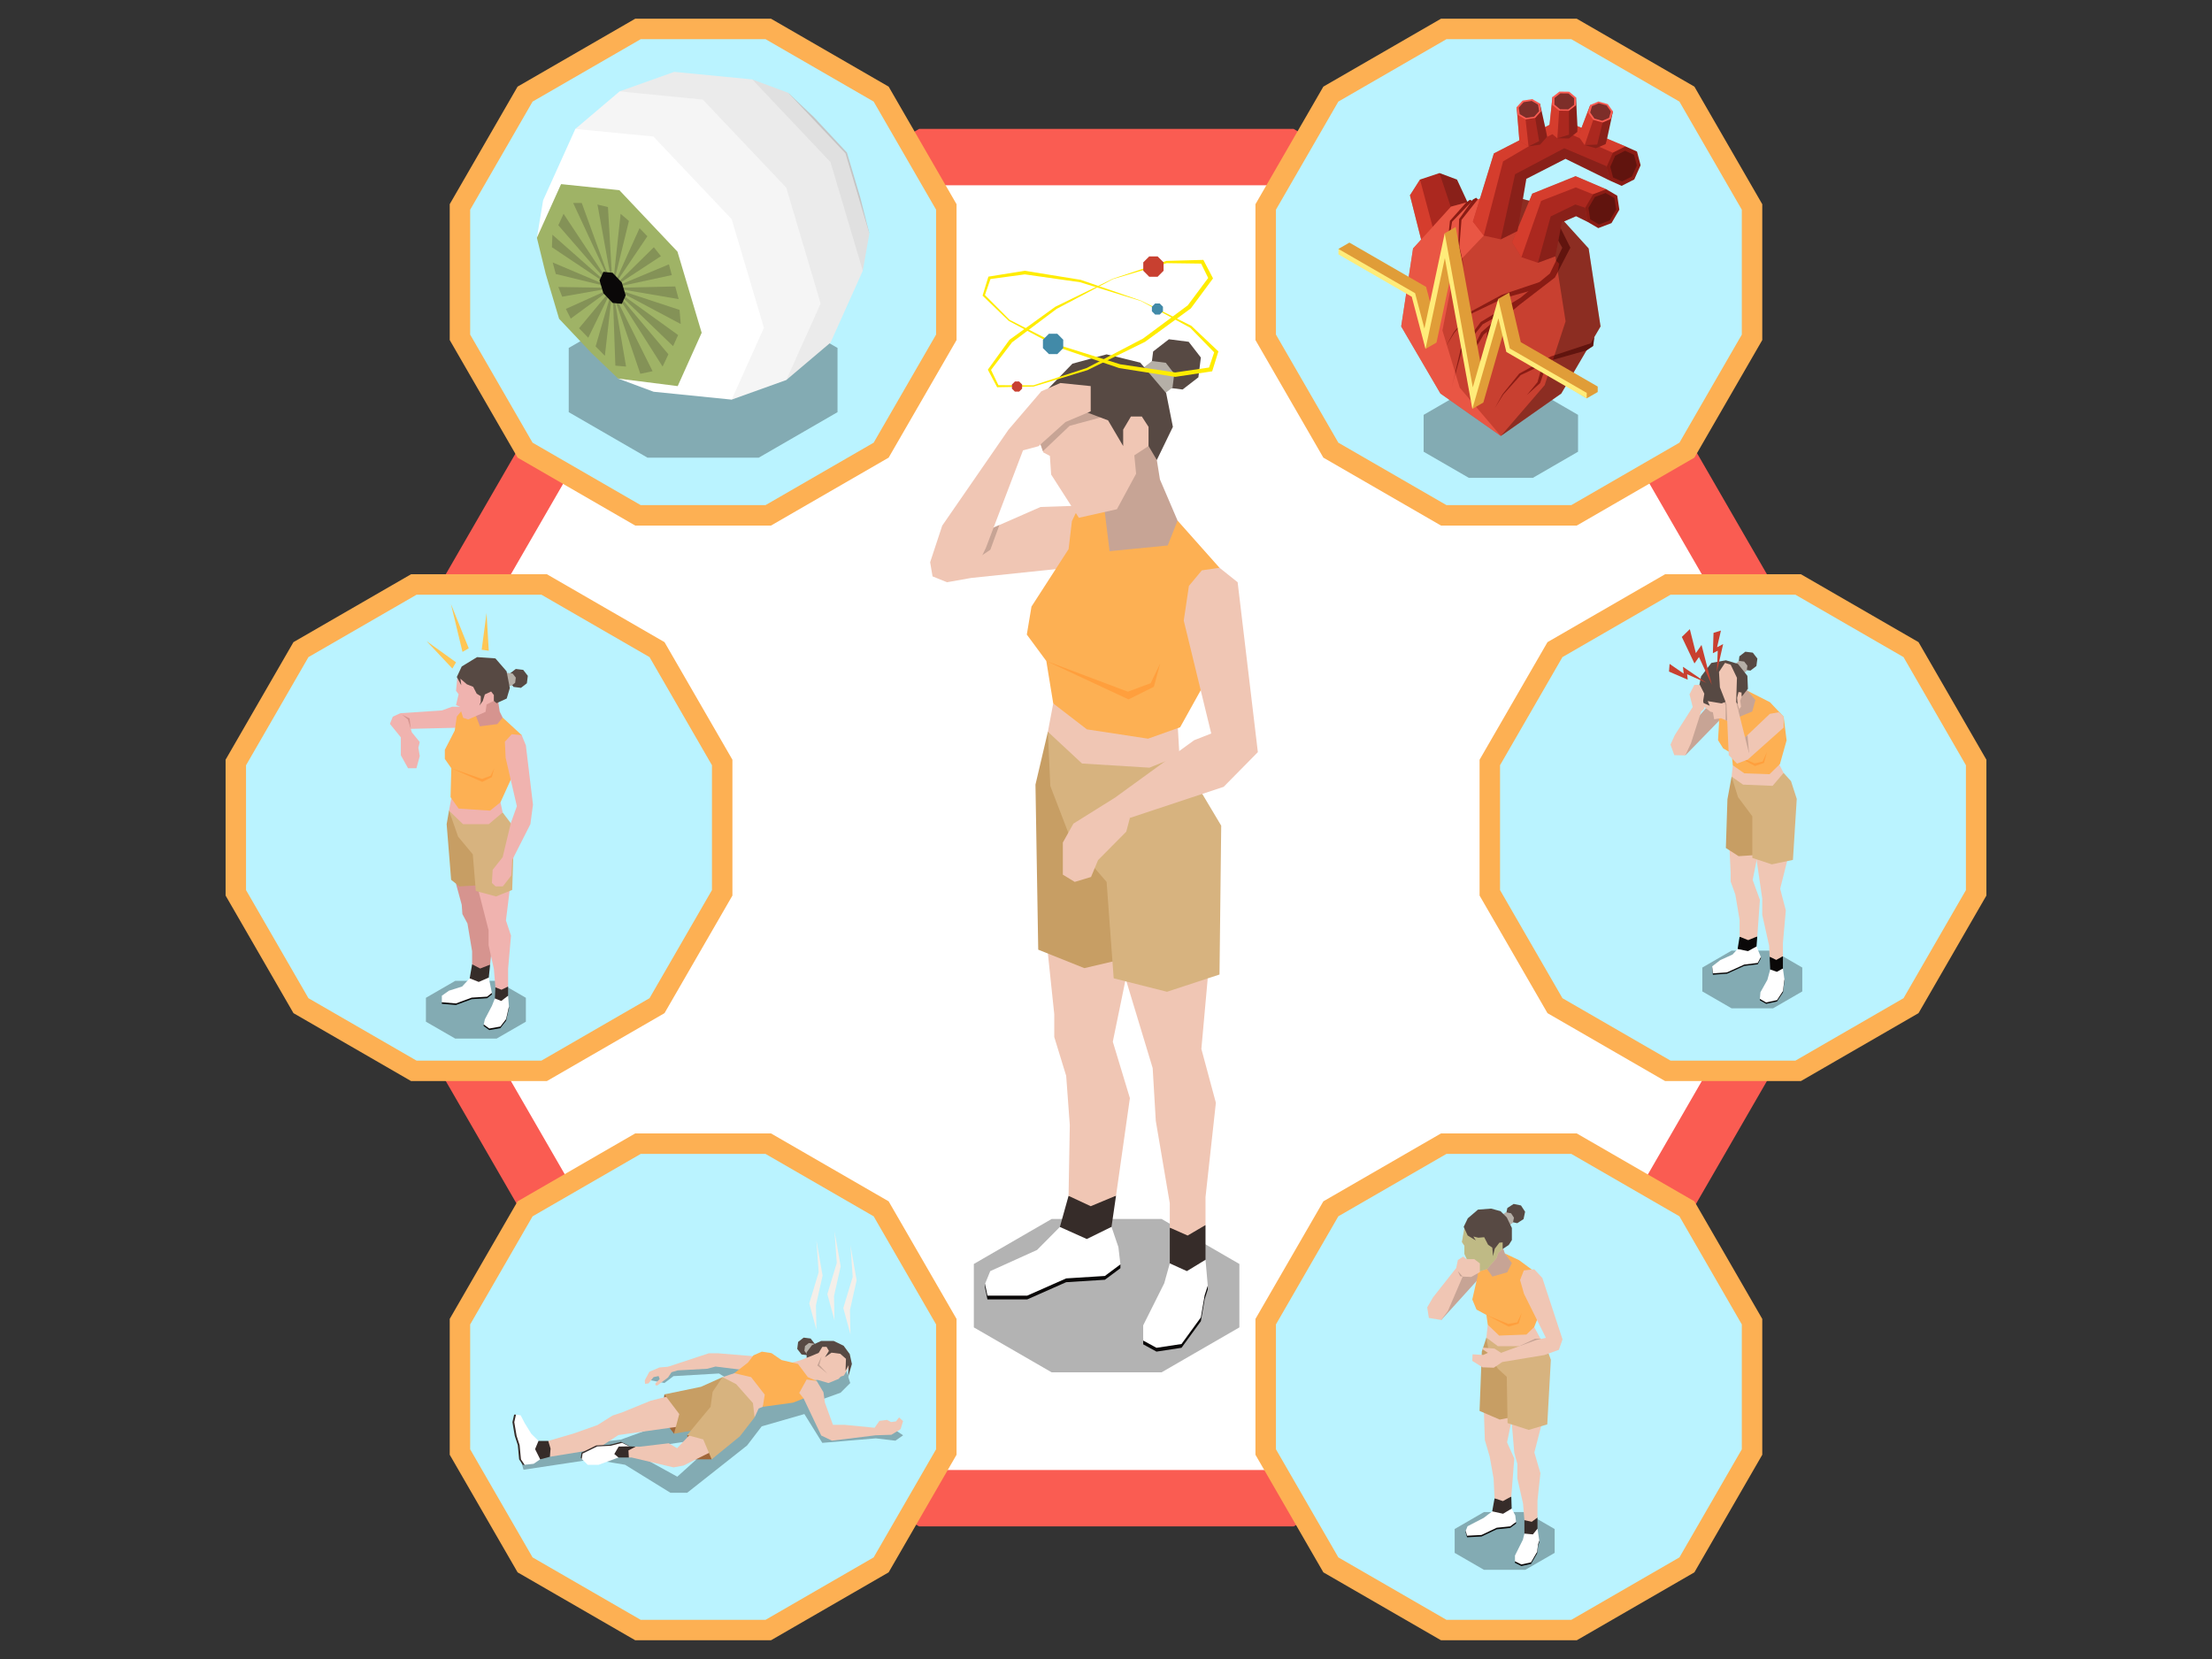 <?xml version="1.0" encoding="UTF-8"?>
<svg id="Layer_7" data-name="Layer 7" xmlns="http://www.w3.org/2000/svg" viewBox="0 0 800 600">
  <rect x="0" y="0" width="800" height="600" fill="#333333" stroke="none"/>
  <defs>
    <style>
      .cls-1 {
        fill: #574943;
      }

      .cls-2 {
        fill: #d6948f;
      }

      .cls-3 {
        fill: #e09d38;
      }

      .cls-4 {
        fill: #ffc654;
      }

      .cls-5 {
        fill: #c84030;
      }

      .cls-6 {
        fill: #baf3ff;
      }

      .cls-7 {
        opacity: .3;
      }

      .cls-8 {
        fill: #362c29;
      }

      .cls-9 {
        fill: #0a0808;
      }

      .cls-10 {
        fill: #428aa8;
      }

      .cls-11 {
        fill: #fff;
      }

      .cls-12 {
        fill: #c7a495;
      }

      .cls-13 {
        fill: #6a7147;
      }

      .cls-14 {
        fill: #a16739;
      }

      .cls-15 {
        fill: #e6e1dd;
      }

      .cls-16 {
        fill: #f4efe9;
      }

      .cls-17 {
        fill: #d7b37f;
      }

      .cls-18 {
        fill: #8a1c14;
      }

      .cls-19 {
        fill: #e0e0e0;
      }

      .cls-20 {
        fill: #fa5c52;
      }

      .cls-21 {
        fill: #c4c4c4;
      }

      .cls-22 {
        fill: #b5afa7;
      }

      .cls-23 {
        fill: #ff9f3d;
      }

      .cls-24 {
        fill: #fdb053;
      }

      .cls-25 {
        opacity: .2;
      }

      .cls-26 {
        fill: #ff6452;
      }

      .cls-26, .cls-27 {
        opacity: .6;
      }

      .cls-28 {
        fill: #ebebeb;
      }

      .cls-29 {
        fill: #ffec7a;
      }

      .cls-30 {
        fill: #f5f5f5;
      }

      .cls-27, .cls-31 {
        fill: #9fb366;
      }

      .cls-32 {
        fill: #c79e64;
      }

      .cls-33 {
        fill: #f0c6b4;
      }

      .cls-34 {
        fill: #ab281f;
      }

      .cls-35 {
        fill: #ffec00;
      }

      .cls-36 {
        fill: #ff523d;
      }

      .cls-36, .cls-37 {
        opacity: .5;
      }

      .cls-38 {
        fill: #f0b3af;
      }
    </style>
  </defs>
  <g>
    <g>
      <polygon class="cls-11" points="335.15 56.82 465.11 56.82 577.68 121.8 642.65 234.32 642.65 364.32 577.68 476.86 465.14 541.85 335.15 541.85 222.6 476.86 157.61 364.32 157.61 234.32 222.6 121.8 335.15 56.82"/>
      <path class="cls-20" d="M585.14,114.33l-117.3-67.71h-135.42l-117.29,67.71-67.72,117.27v135.45l67.72,117.28,117.29,67.72h135.45l117.27-67.72,67.7-117.28v-135.45l-67.7-117.27ZM632.45,361.58l-62.24,107.81-107.81,62.26h-124.52l-107.82-62.26-62.25-107.81v-124.52l62.25-107.8,107.82-62.25h124.49l107.83,62.25,62.24,107.8v124.52Z"/>
    </g>
    <g>
      <polygon class="cls-7" points="420.1 440.86 380.34 440.86 352.2 457.13 352.2 480.07 380.34 496.32 420.1 496.32 448.24 480.07 448.24 457.13 420.1 440.86"/>
      <polygon class="cls-33" points="351.26 209.02 386.47 205.34 394.47 194.22 391.47 182.85 376.34 183.35 358.5 191.17 345.65 202.59 351.26 209.02"/>
      <polygon class="cls-12" points="361.44 189.89 358.17 198.82 352.92 202.34 356.57 193.91 359.35 190.8 361.44 189.89"/>
      <polygon class="cls-9" points="383.45 456.15 356.25 464.35 356.25 465.72 357.12 469.96 371.49 469.96 385.6 463.72 399.59 462.85 405.21 458.67 405.21 457.28 383.45 456.15"/>
      <polygon class="cls-11" points="383.32 443.74 375.07 452.06 358.13 459.72 356.25 464.35 357.12 468.59 371.49 468.59 385.6 462.35 399.59 461.47 405.21 457.28 404.48 451.01 401.99 443.71 383.32 443.74"/>
      <polygon class="cls-8" points="386.46 432.5 383.32 443.74 393.06 448.11 401.99 443.71 403.63 432.43 386.46 432.5"/>
      <polygon class="cls-33" points="403.63 432.43 408.64 397.15 402.46 376.74 406.96 354.87 403.21 337.97 387.67 337.97 378.98 344.86 381.29 366.81 381.29 375.05 385.6 389.1 386.91 406.9 386.46 432.5 394.47 436.24 403.63 432.43"/>
      <polygon class="cls-9" points="425.5 475.15 413.45 484.83 413.45 486.2 418.26 488.83 427.31 487.45 434.31 477.83 435.68 469.85 436.81 466.34 436.81 464.97 425.5 475.15"/>
      <polygon class="cls-11" points="423.07 456.91 421.07 464.09 413.45 479.33 413.45 484.83 418.26 487.45 427.31 486.08 434.31 476.46 435.68 468.47 436.81 464.97 435.99 455.61 423.07 456.91"/>
      <polygon class="cls-8" points="423.07 443.99 423.07 456.91 429.25 459.72 435.99 455.61 435.99 443.06 423.07 443.99"/>
      <polygon class="cls-33" points="435.99 443.06 435.99 432.94 439.74 398.84 434.49 379.36 436.79 353.85 421 350.14 406.96 353.51 416.88 386.29 418.01 405.4 423.07 435.18 423.07 443.99 429.53 446.85 435.99 443.06"/>
      <polygon class="cls-32" points="378.98 264.65 374.49 283.76 375.49 343.46 392.16 350.14 411.65 345.58 404.89 272.21 378.98 264.65"/>
      <polygon class="cls-17" points="378.98 264.65 379.86 284.26 387.59 304.37 400.22 318.95 402.78 353.82 422.07 358.69 441.05 352.45 441.67 298.62 426.56 273.27 378.98 264.65"/>
      <polygon class="cls-33" points="380.92 254.41 378.98 264.65 391.34 276.14 415.71 277.64 426.56 273.27 425.99 263.32 380.92 254.41"/>
      <polygon class="cls-12" points="418.38 166.36 419.51 173.4 425.88 188.28 426.44 192.5 423.26 200.56 400.22 201.4 396.38 180.7 400.22 164.45 416.8 157.94 418.38 166.36"/>
      <polygon class="cls-24" points="425.88 188.28 422.32 197.28 401.3 199.34 399.55 185.15 390.66 182.29 387.67 188.47 386.47 198.59 373.05 219.38 371.36 229.5 378.41 239.06 380.92 254.41 393.09 263.78 415.2 267.15 426.81 263.03 434.25 249.65 441.05 205.34 425.88 188.28"/>
      <polygon class="cls-23" points="378.41 239.06 407.91 250.16 416.16 247.08 419.62 239.9 417.31 248.39 408.14 252.94 378.41 239.06"/>
      <polygon class="cls-33" points="375.95 159.62 377.36 163.65 379.7 164.87 380.16 171.62 390.19 187.26 403.95 184.17 410.89 171.33 410.24 164.68 415.39 161.31 416.8 153.82 412.7 145.95 401.3 141.64 388.51 142.56 377.55 149.23 375.95 159.62"/>
      <polygon class="cls-12" points="377.19 163.18 386.85 154 398.01 150.99 395.65 146.64 386.77 148.39 377.23 157.19 376.34 160.72 377.19 163.18"/>
      <polygon class="cls-1" points="422.75 122.7 417.05 127.12 416.14 134.27 420.56 139.97 427.7 140.87 433.41 136.46 434.31 129.31 429.9 123.61 422.75 122.7"/>
      <polygon class="cls-22" points="416.64 130.57 412.68 133.65 412.05 138.62 415.13 142.58 420.09 143.21 424.06 140.14 424.69 135.17 421.62 131.21 416.64 130.57"/>
      <polygon class="cls-1" points="391.6 148.57 400.75 152.03 406.21 161.31 406.21 155.38 409.02 150.63 412.95 150.63 415.39 154.38 415.39 161.31 418.38 166.36 424.19 154.38 421.76 142.18 412.39 131.15 400.22 128.16 387.85 131.53 378.41 141.27 379.04 148.1 391.6 148.57"/>
      <polygon class="cls-33" points="337.27 208.46 336.4 203.34 340.77 190.1 364.75 155.38 376.61 141.52 383.48 138.52 394.47 139.64 394.47 148.76 385.35 152.63 375.61 161.37 369.99 162.87 356.5 198.28 351.26 209.02 342.51 210.57 337.27 208.46"/>
      <polygon class="cls-33" points="403.21 288.51 388.22 297.87 384.39 304.71 384.39 316.33 388.69 318.95 394.59 317.17 397.12 311.08 407.33 300.78 408.64 295.81 407.61 291.22 403.21 288.51"/>
      <polygon class="cls-33" points="434.68 206.27 429.99 211.89 428.12 224.44 438.06 265.28 431.88 267.71 403.21 288.51 408.64 295.81 442.55 284.57 454.92 272.02 447.61 210.57 441.05 205.34 434.68 206.27"/>
      <g>
        <path class="cls-35" d="M430.92,117.87l-18.21-9.12-21.89-7.55-20.19-3.27-13.16,2.12-2.11,6.87,9.48,9.15,17.97,9.57,21.99,7.49,20.24,3.17,13.36-2.01,2.25-7.2-9.74-9.21ZM437.27,132.92l-12.22,1.78-19.91-2.95-21.99-6.88-18.02-9.2-8.92-8.97,2.01-5.79,12.42-1.68,19.98,2.84,22.05,6.81,17.78,9.64,8.67,8.92-1.85,5.48Z"/>
        <path class="cls-35" d="M421.82,94.37l-19.33,6.43-20.82,10.14-16.59,11.96-7.81,10.8,3.36,6.35,13.18-.24,19.48-5.94,20.84-10.25,16.55-12.08,8.03-10.86-3.5-6.69-13.39.37ZM436.95,100.54l-7.38,9.9-16.17,12-20.41,10.67-19.24,6.24-12.65-.04-2.68-5.52,7.6-9.97,16.14-12.12,20.4-10.77,19.4-5.76,12.44.17,2.56,5.19Z"/>
        <g>
          <polygon class="cls-5" points="415.63 92.74 413.48 94.88 413.48 97.93 415.63 100.09 418.67 100.09 420.82 97.93 420.82 94.88 418.67 92.74 415.63 92.74"/>
          <polygon class="cls-5" points="367.06 137.97 365.98 139.05 365.98 140.57 367.06 141.64 368.58 141.64 369.66 140.57 369.66 139.05 368.58 137.97 367.06 137.97"/>
          <polygon class="cls-10" points="379.35 120.71 377.19 122.86 377.19 125.91 379.35 128.06 382.39 128.06 384.53 125.91 384.53 122.86 382.39 120.71 379.35 120.71"/>
          <polygon class="cls-10" points="417.77 109.76 416.6 110.93 416.6 112.59 417.77 113.76 419.43 113.76 420.6 112.59 420.6 110.93 419.43 109.76 417.77 109.76"/>
        </g>
      </g>
    </g>
  </g>
  <g>
    <polygon class="cls-6" points="277.87 10.47 230.73 10.47 189.91 34.04 166.35 74.85 166.35 121.99 189.91 162.8 230.72 186.37 277.87 186.37 318.68 162.8 342.25 121.99 342.25 74.85 318.68 34.04 277.87 10.47"/>
    <path class="cls-24" d="M162.65,73.86v49.12l24.55,42.53,42.53,24.56h49.12l42.54-24.56,24.56-42.53v-49.12l-24.56-42.53-42.54-24.56h-49.12l-42.54,24.56-24.55,42.53ZM170.05,75.84l22.57-39.1,39.1-22.57h45.15l39.1,22.57,22.58,39.1v45.16l-22.58,39.1-39.1,22.58h-45.16l-39.1-22.58-22.57-39.1v-45.16Z"/>
  </g>
  <g>
    <polygon class="cls-7" points="274.42 109.37 234.17 109.37 205.69 125.84 205.69 149.06 234.17 165.52 274.42 165.52 302.9 149.06 302.9 125.84 274.42 109.37"/>
    <polygon class="cls-21" points="291.76 43.72 302.54 57.35 309.01 73.59 314.42 84.44 311.12 71.39 306.31 55.18 294.34 42.34 285.05 33.56 291.76 43.72"/>
    <polygon class="cls-19" points="279.24 43.13 303.21 84.65 312.04 97.92 314.42 84.44 305.78 55.48 285.05 33.56 272.07 28.73 279.24 43.13"/>
    <polygon class="cls-28" points="235.16 44.01 264.57 50.93 289.14 93.49 280.41 122.37 284.37 137.44 300.38 123.89 312.04 97.92 300.35 58.61 272.07 28.73 243.85 25.99 224.1 33.04 235.16 44.01"/>
    <polygon class="cls-30" points="208.08 46.63 217.51 55.32 245.77 68.6 264.45 100.92 261.8 132.04 264.61 144.53 284.37 137.44 296.8 109.76 284.35 67.85 254.19 36.03 224.1 33.04 208.08 46.63"/>
    <polygon class="cls-11" points="196.42 72.46 194.18 86.01 199.19 81.68 211.05 75.55 231.75 81.3 246.41 106.7 241.04 127.48 229.82 134.72 223.56 136.91 236.39 141.68 264.61 144.53 276.29 118.55 264.61 79.25 236.31 49.38 208.08 46.63 196.42 72.46"/>
    <polygon class="cls-15" points="194.18 86.01 200.57 95.4 207 92.84 217.52 99.85 223.22 109.74 224.03 122.36 218.64 126.69 223.56 136.91 244.33 138.95 252.96 119.94 244.32 90.96 223.58 69.04 202.79 67 194.18 86.01"/>
    <polygon class="cls-31" points="194.18 86.01 197.36 99.02 202.2 115.29 213.88 127.65 223.56 136.91 245.1 139.64 253.77 120.35 245.01 91 224 68.78 202.93 66.59 194.18 86.01"/>
    <g class="cls-37">
      <polygon class="cls-13" points="207.29 73.41 221.56 104.1 210.4 73.41 207.29 73.41"/>
      <polygon class="cls-13" points="216.08 73.97 221.56 104.1 219.88 74.89 216.08 73.97"/>
      <polygon class="cls-13" points="224.45 77.33 221.56 104.1 227.46 79.91 224.45 77.33"/>
      <polygon class="cls-13" points="231.3 82.51 221.56 104.1 234.14 85.45 231.3 82.51"/>
      <polygon class="cls-13" points="236.47 89.42 221.56 104.1 239.03 92.64 236.47 89.42"/>
      <polygon class="cls-13" points="241.93 95.6 221.56 104.1 242.97 99.49 241.93 95.6"/>
      <polygon class="cls-13" points="244.21 103.6 221.56 104.1 245.45 108.18 244.21 103.6"/>
      <polygon class="cls-13" points="245.77 112.08 221.56 104.1 246.2 117.19 245.77 112.08"/>
      <polygon class="cls-13" points="243.43 125.2 245.25 121.17 221.56 104.1 243.43 125.2"/>
      <polygon class="cls-13" points="241.74 128.14 221.56 104.1 239.64 132.58 241.74 128.14"/>
      <polygon class="cls-13" points="226.43 132.58 221.56 104.1 222.55 132.24 226.43 132.58"/>
      <polygon class="cls-13" points="236.02 134.26 221.02 104.21 231.58 135.19 236.02 134.26"/>
      <polygon class="cls-13" points="218.76 128.69 221.56 104.1 215.41 125.28 218.76 128.69"/>
      <polygon class="cls-13" points="212.75 122.15 221.56 104.1 209.41 118.72 212.75 122.15"/>
      <polygon class="cls-13" points="206.42 115.23 221.56 104.1 204.65 111.72 206.42 115.23"/>
      <polygon class="cls-13" points="203.33 107.3 221.56 104.1 201.92 103.79 203.33 107.3"/>
      <polygon class="cls-13" points="201.01 99.1 221.56 104.1 199.88 94.91 201.01 99.1"/>
      <polygon class="cls-13" points="199.61 89.42 221.56 104.1 199.78 84.88 199.61 89.42"/>
      <polygon class="cls-13" points="201.92 81.46 221.56 104.1 203.82 77.33 201.92 81.46"/>
    </g>
    <polygon class="cls-9" points="216.83 101.39 218.22 106.03 221.56 109.56 224.91 109.89 226.28 106.83 224.89 102.18 221.57 98.66 218.22 98.3 216.83 101.39"/>
  </g>
  <g>
    <g>
      <polygon class="cls-6" points="522.14 10.47 569.27 10.47 610.09 34.04 633.65 74.85 633.65 121.99 610.09 162.8 569.28 186.37 522.14 186.37 481.32 162.8 457.75 121.99 457.75 74.85 481.32 34.04 522.14 10.47"/>
      <path class="cls-24" d="M612.8,31.33l-42.54-24.56h-49.11l-42.54,24.56-24.56,42.53v49.12l24.56,42.53,42.54,24.56h49.12l42.53-24.56,24.55-42.53v-49.12l-24.55-42.53ZM629.96,121l-22.57,39.1-39.1,22.58h-45.16l-39.1-22.58-22.57-39.1v-45.16l22.57-39.1,39.1-22.57h45.15l39.1,22.57,22.57,39.1v45.16Z"/>
    </g>
    <g>
      <g>
        <g>
          <polygon class="cls-34" points="526.94 64.96 520.61 62.59 513.56 64.94 509.93 70.64 516.85 98.02 538.82 90.54 526.94 64.96"/>
          <polygon class="cls-36" points="520.08 89.32 513.56 64.94 509.93 70.64 516.85 98.02 520.08 89.32"/>
          <polygon class="cls-25" points="526.94 64.96 520.61 62.59 529.79 90.1 516.85 98.02 538.82 90.54 526.94 64.96"/>
        </g>
        <polygon class="cls-7" points="554.37 140.57 531.24 140.57 514.87 150.04 514.87 163.37 531.24 172.83 554.37 172.83 570.72 163.37 570.72 150.04 554.37 140.57"/>
        <g>
          <polygon class="cls-5" points="574.55 89.86 560.83 74.74 542.8 69.81 524.78 74.74 511.05 89.86 506.76 118.06 520.95 142.32 542.8 157.68 564.66 142.32 573.8 126.7 575.7 124.74 576.61 121.89 578.86 118.06 574.55 89.86"/>
          <g>
            <g>
              <polygon class="cls-18" points="564.2 82.09 567.64 88.96 567.95 89.58 567.65 90.15 562.48 100.13 562.36 100.37 562.18 100.51 550.96 109.15 550.89 109.2 550.85 109.23 536.18 117.31 536.33 117.17 528.8 126.49 528.84 126.39 525.03 140.01 528.29 126.24 528.3 126.2 528.34 126.14 535.49 116.52 535.55 116.45 535.64 116.39 549.94 107.67 549.84 107.74 560.76 98.73 560.45 99.11 565.33 88.99 565.34 90.18 561.58 83.48 564.2 82.09"/>
              <polygon class="cls-18" points="550.94 109.09 536.53 121.04 536.67 120.88 532.28 128.25 532.3 128.17 530.33 137.33 531.75 128.07 531.75 128.03 531.78 127.98 535.64 120.31 535.69 120.23 535.78 120.15 549.84 107.8 550.94 109.09"/>
              <polygon class="cls-18" points="557.56 104 543.67 107.91 543.79 107.87 532.2 113.41 532.32 113.33 525.97 120.37 525.99 120.35 522.92 125.26 525.74 120.2 525.75 120.2 525.75 120.18 531.74 112.83 531.78 112.78 531.85 112.73 543.15 106.62 543.19 106.6 543.26 106.58 556.93 101.97 557.56 104"/>
              <polygon class="cls-18" points="539.47 118.54 538.75 124.72 538.74 124.82 538.73 124.87 534.68 134.58 537.76 124.52 537.73 124.66 537.78 118.44 539.47 118.54"/>
              <polygon class="cls-18" points="576.2 125.12 573.81 126.71 561.4 130.21 561.51 130.17 549.92 135.7 550.04 135.61 543.7 142.67 543.71 142.65 540.64 147.55 543.46 142.5 543.47 142.49 543.48 142.48 549.46 135.12 549.5 135.07 549.57 135.04 560.87 128.92 560.91 128.9 560.98 128.88 575.28 124.17 576.61 121.89 576.2 125.12"/>
              <polygon class="cls-18" points="559.65 130.82 557.02 138.54 552.25 142.84 556.07 138.2 558 131.35 559.65 130.82"/>
            </g>
            <polygon class="cls-26" points="526.23 96.1 536.62 85.21 542.8 69.81 524.78 74.74 511.05 89.86 506.76 118.06 520.95 142.32 542.8 157.68 527.94 140.22 521.68 119.51 526.23 96.1"/>
            <g>
              <polygon class="cls-18" points="534.48 72.09 528.5 79.62 528.58 79.4 527.81 89.08 527.8 89.03 529.55 96.84 527.42 89.12 527.42 89.1 527.42 89.07 527.71 79.35 527.71 79.24 527.78 79.14 532.69 72.16 533.86 71.51 534.48 72.09"/>
              <polygon class="cls-18" points="532.49 72.63 525.06 80.31 525.18 80.09 523.7 89.16 523.7 89.09 525.03 93.02 523.42 89.2 523.4 89.16 523.4 89.13 524.38 79.98 524.4 79.87 524.49 79.76 530.27 73.24 531.6 72.26 532.49 72.63"/>
            </g>
            <polygon class="cls-7" points="574.55 89.86 560.83 74.74 542.8 69.81 548.8 83.57 562.53 92.7 562.77 94.29 563.91 95.36 563.41 98.34 566.22 116.21 558.65 139.29 542.8 157.68 564.66 142.32 573.8 126.71 576.2 125.12 576.61 121.89 578.86 118.06 574.55 89.86"/>
          </g>
        </g>
        <g>
          <polygon class="cls-34" points="569.84 63.72 554.16 70.04 546.88 87.59 550.24 93.02 556.22 95.04 562.53 92.7 564.83 80.44 570.01 78.19 574.09 80.2 580.95 68.46 569.84 63.72"/>
          <polygon class="cls-36" points="569.84 63.72 554.16 70.04 546.88 87.59 550.24 93.02 557.37 72.65 569.92 67.78 576.16 70.28 580.95 68.46 569.84 63.72"/>
          <polygon class="cls-25" points="569.74 73.96 560.83 78.27 556.22 95.04 562.53 92.7 564.83 80.44 570.01 78.19 574.09 80.2 573.32 75.14 569.74 73.96"/>
          <polygon class="cls-18" points="580.95 68.46 576.16 70.28 573.32 75.14 574.09 80.2 578.03 82.5 582.82 80.69 585.66 75.83 584.89 70.77 580.95 68.46"/>
          <polygon class="cls-7" points="580.68 69.79 576.79 71.26 574.49 75.21 575.12 79.31 578.31 81.18 582.19 79.71 584.5 75.77 583.88 71.66 580.68 69.79"/>
        </g>
        <g>
          <g>
            <polygon class="cls-34" points="564.46 43.06 540.28 55.49 532.69 80.16 536.62 85.21 542.78 86.57 548.8 83.57 552.01 64.68 566.19 57.43 582.32 65.35 587.88 52.95 564.46 43.06"/>
            <polygon class="cls-36" points="564.46 43.06 540.28 55.49 532.69 80.16 536.62 85.21 543.61 58.35 552.82 52.95 559.57 49.48 564.48 46.95 583.31 55.26 587.88 52.95 564.46 43.06"/>
            <polygon class="cls-25" points="565.74 53.61 547.95 63.01 542.78 86.57 548.8 83.57 552.01 64.68 566.19 57.43 582.32 65.35 580.95 60.08 565.74 53.61"/>
            <polygon class="cls-18" points="587.88 52.95 583.31 55.26 581.01 60.4 582.32 65.35 586.48 67.22 591.05 64.9 593.35 59.76 592.04 54.81 587.88 52.95"/>
            <polygon class="cls-7" points="587.72 54.53 584.16 56.33 582.37 60.33 583.39 64.19 586.63 65.63 590.19 63.84 591.99 59.84 590.96 55.98 587.72 54.53"/>
          </g>
          <g>
            <polygon class="cls-34" points="561.47 35.1 560.34 45.79 560.29 47.55 563.23 50.01 567.44 50.08 570.45 47.7 570.5 45.95 569.98 35.23 561.47 35.1"/>
            <polygon class="cls-36" points="561.47 35.1 560.34 45.79 560.29 47.55 563.23 50.01 563.89 40.01 561.47 35.1"/>
            <polygon class="cls-25" points="567.41 40.07 567.45 48.71 563.23 50.01 567.44 50.08 570.45 47.7 570.5 45.95 569.98 35.23 567.41 40.07"/>
            <polygon class="cls-20" points="561.43 37.96 563.89 40.01 567.41 40.07 569.94 38.09 569.98 35.23 567.52 33.17 563.99 33.12 561.47 35.1 561.43 37.96"/>
            <polygon class="cls-37" points="562.17 37.81 564.22 39.53 567.17 39.57 569.28 37.92 569.31 35.53 567.26 33.81 564.31 33.77 562.2 35.43 562.17 37.81"/>
          </g>
          <g>
            <polygon class="cls-34" points="575.14 37.97 571.77 46.78 570.91 49.33 573.12 52.47 577.17 53.61 580.69 52.11 581.08 50.78 583.34 40.29 575.14 37.97"/>
            <polygon class="cls-36" points="575.14 37.97 571.77 46.78 570.91 49.33 573.12 52.47 576.22 43.34 575.14 37.97"/>
            <polygon class="cls-25" points="579.61 44.3 577.65 52.28 573.12 52.47 577.17 53.61 580.69 52.11 581.08 50.78 583.34 40.29 579.61 44.3"/>
            <polygon class="cls-20" points="574.37 40.72 576.22 43.34 579.61 44.3 582.56 43.04 583.34 40.29 581.49 37.67 578.09 36.7 575.14 37.97 574.37 40.72"/>
            <polygon class="cls-37" points="575.11 40.68 576.65 42.88 579.49 43.68 581.94 42.62 582.6 40.33 581.06 38.13 578.22 37.33 575.76 38.39 575.11 40.68"/>
          </g>
          <g>
            <polygon class="cls-34" points="548.52 38.75 549.52 51.02 552.82 52.95 556.99 52.3 559.55 49.45 558.91 46.33 556.93 37.44 548.52 38.75"/>
            <polygon class="cls-36" points="548.52 38.75 549.52 51.02 552.82 52.95 551.74 43.18 551.55 39.57 548.52 38.75"/>
            <polygon class="cls-25" points="555.22 42.64 556.65 51.04 552.82 52.95 556.99 52.3 559.55 49.45 558.91 46.33 556.93 37.44 555.22 42.64"/>
            <polygon class="cls-20" points="548.96 41.57 551.74 43.18 555.22 42.64 557.37 40.26 556.93 37.44 554.16 35.83 550.67 36.38 548.52 38.75 548.96 41.57"/>
            <polygon class="cls-37" points="549.62 41.29 551.94 42.64 554.85 42.19 556.65 40.2 556.28 37.85 553.96 36.5 551.05 36.95 549.25 38.94 549.62 41.29"/>
          </g>
        </g>
      </g>
      <g>
        <polygon class="cls-3" points="536.47 145.59 532.5 147.88 531.63 139.26 524.58 100.22 519.53 123.89 515.56 126.19 511.29 106.88 485.45 91.76 484.06 90.03 488.03 87.74 515.76 103.75 517.83 111.56 522.34 89.45 522.5 84.39 526.47 82.09 535.8 133.28 541.69 112.88 541.85 108.11 545.81 105.82 550.01 123.74 577.84 139.8 577.84 141.78 573.86 144.07 545.44 126.59 543.79 120.12 536.47 145.59"/>
        <polygon class="cls-29" points="532.5 147.88 522.55 93.35 515.56 126.19 510.58 107.32 484.06 92.01 484.06 90.03 511.79 106.04 515.16 118.82 522.5 84.39 532.66 140.1 541.85 108.11 546.04 126.03 573.86 142.09 573.86 144.07 544.78 127.28 541.92 115.08 532.5 147.88"/>
      </g>
    </g>
  </g>
  <g>
    <g>
      <polygon class="cls-6" points="277.87 413.63 230.73 413.63 189.91 437.19 166.35 478 166.35 525.15 189.91 565.96 230.72 589.53 277.87 589.53 318.68 565.96 342.25 525.15 342.25 478 318.68 437.19 277.87 413.63"/>
      <path class="cls-24" d="M162.65,477.01v49.12l24.55,42.53,42.53,24.56h49.12l42.54-24.56,24.56-42.53v-49.12l-24.56-42.53-42.54-24.56h-49.12l-42.54,24.56-24.55,42.53ZM170.05,478.99l22.57-39.09,39.1-22.57h45.15l39.1,22.57,22.58,39.09v45.16l-22.58,39.1-39.1,22.58h-45.16l-39.1-22.58-22.57-39.1v-45.16Z"/>
    </g>
    <g>
      <path class="cls-7" d="M324.24,517.49h-25.04l-3.6-10.77,8.42-3.04,3.48-3.48-1.67-5.23-34.58-.67-11.76-2.79-20.26,4.46-3.79,1.73v1.51s4.85.98,4.85.98l3.28-2.49,16.45-.96,6.21,3.82-3.66,7.91-24.27,7.19-13.82,5.01-9.65,1.15-23.93,3.29-2.28,3.96.72,2.48,24.97-3.76,11.75,1.96,16.41,10.13h6.06l21.67-17.11,5.28-6.91,15.44-4.45,6.48,10.42,19.33-1.63,7.11.84,2.78-1.94-2.38-1.61ZM244.96,534.07l-15.02-8.28h-10.33l12.45-2.06,25.16-3.7-2.36,5.09-9.91,8.95Z"/>
      <polygon class="cls-33" points="242.87 496.28 241.59 498.2 237.66 501.12 237 500.91 237.1 500.26 238.59 498.74 238.19 497.67 236.37 498.06 234.53 500.34 233.3 500.48 233.19 499.22 234.85 496.12 238.49 494.56 241.59 494.3 243.41 494.67 242.87 496.28"/>
      <polygon class="cls-33" points="272.91 490.53 259.56 489.42 256.38 489.42 241.59 494.3 242.87 496.28 245.09 495.62 255.8 495.03 258.77 494.23 270 495.62 273.24 493.66 272.91 490.53"/>
      <polygon class="cls-14" points="240.29 504.3 239.24 512.59 243.77 518.52 246.5 514.3 244.7 505.18 240.29 504.3"/>
      <polygon class="cls-8" points="190.9 525.61 189.11 516.83 186.61 511.61 185.95 511.61 185.33 514.34 186.17 519.27 187.27 522.66 187.75 527.79 189.07 529.76 189.73 529.76 190.9 525.61"/>
      <polygon class="cls-11" points="194.76 521.12 192.16 518.56 189.78 514.73 188.32 511.88 186.61 511.61 185.99 514.34 186.83 519.27 187.93 522.66 188.41 527.79 189.73 529.76 192.99 529.4 195.37 527.79 195.81 524.73 194.76 521.12"/>
      <polygon class="cls-33" points="198.87 526.86 215.89 524.09 223.65 519.01 246.5 515.79 247.95 513.72 246.9 505.8 243.64 504.49 235.32 506.59 224.97 510.82 221.53 511.96 216.07 515.4 207.35 518.48 198.28 521.12 198.87 526.86"/>
      <polygon class="cls-8" points="198.28 521.12 194.76 521.12 193.52 524.09 195.37 527.79 198.87 526.86 199.12 523.9 198.28 521.12"/>
      <polygon class="cls-14" points="248.53 519.01 250.05 527.79 257.38 527.79 257.38 520.33 253.15 517.75 248.53 519.01"/>
      <polygon class="cls-33" points="265.57 496.63 261.31 498.06 264.07 503.46 272.91 512.59 274.38 509.41 275.88 508.79 277.64 504.43 272.66 497.12 268.34 495.97 265.57 496.63"/>
      <polygon class="cls-32" points="261.31 498.06 253.51 501.56 240.29 504.3 245.67 511.41 243.77 518.52 256.72 516.24 263.46 506.68 261.31 498.06"/>
      <polygon class="cls-33" points="291.73 491.06 289.35 491.99 285.56 493.07 288.33 497.41 293.79 499.22 295.74 499.06 298.67 496.51 298.27 488.84 295.96 488.09 293.55 488.84 291.73 491.06"/>
      <polygon class="cls-24" points="295.38 499.45 292.17 498.06 288.6 493.28 282.66 491.88 279.01 489.37 275.53 488.84 272.49 490.18 270.5 492.8 265.57 496.63 271.65 498.06 276.58 504.39 275.88 508.79 286.8 507.29 290.64 505.77 295.38 499.45"/>
      <polygon class="cls-1" points="290.66 483.77 288.65 485.33 288.33 487.85 289.89 489.86 292.41 490.18 294.42 488.62 294.73 486.1 293.18 484.09 290.66 483.77"/>
      <polygon class="cls-22" points="292.54 485.72 291.14 486.8 290.92 488.56 292.01 489.95 293.76 490.18 295.16 489.1 295.38 487.34 294.3 485.94 292.54 485.72"/>
      <polygon class="cls-33" points="306.86 494.69 305.21 497.47 304.06 497.87 303.27 498.71 299.62 500.2 295.74 499.06 294.99 493.82 296.84 490.34 296.18 489.14 295.87 486.9 297.9 485.93 301.68 486.37 305.56 488.4 307.1 490.91 307.5 493.46 306.86 494.69"/>
      <polygon class="cls-1" points="298.34 490.87 299.79 488.56 298.93 487.1 297.41 487.1 296.09 489.28 293.45 490.4 291.73 491.06 291.73 489.08 293.65 486.51 296.99 484.96 301.49 484.96 305.1 486.7 307.32 489.72 308.1 493.29 306.73 498.06 306.9 493.73 305.8 495.75 305.95 491.42 303.89 489.61 300.72 489.21 298.34 490.87"/>
      <polygon class="cls-33" points="290.64 505.77 289.06 503.78 291.73 498.92 295.38 499.45 297.81 503.51 298.34 507.29 301.25 515.3 305.39 515.3 316.31 516.37 316.72 519.09 300.89 521.03 297.02 519.18 290.64 505.77"/>
      <polygon class="cls-33" points="316.31 516.37 318.06 513.88 320.83 513.52 322.22 514.3 324.04 514.07 325.16 512.63 326.61 513.95 325.72 516.86 322.38 518.91 316.72 519.09 315.32 517.91 316.31 516.37"/>
      <polygon class="cls-12" points="297.12 490.53 295.6 493.84 299.19 496.75 296.31 493.66 297.12 490.53"/>
      <polygon class="cls-8" points="227.29 522.77 224.61 521.47 220.46 522.53 215.62 522.77 210.34 525.35 210.03 527.28 210.39 527.64 218.84 525.79 227.65 523.12 227.29 522.77"/>
      <polygon class="cls-11" points="227.65 523.12 224.97 521.83 220.83 522.88 215.98 523.12 210.7 525.7 210.39 527.64 212.55 529.76 216.47 529.76 223.69 527.13 227.65 523.12"/>
      <polygon class="cls-8" points="229.94 523.19 226.93 523.1 223.76 523.17 222.17 525.87 223.69 527.13 227.43 527.13 229.94 523.19"/>
      <polygon class="cls-33" points="227.43 527.13 228.45 527.13 243.57 530.7 247.21 530.04 256.49 525.41 257.64 522.44 253.15 517.49 249.15 519.24 244.9 523.76 241.86 521.98 231.29 523.23 229.94 523.19 227.29 524.56 227.43 527.13"/>
      <polygon class="cls-17" points="261.31 498.06 266.23 500.58 272.31 507.44 272.91 512.59 267.6 519.45 257.38 527.79 254.34 520.59 248.53 519.01 256.99 508.79 257.73 503.37 261.31 498.06"/>
      <g>
        <polygon class="cls-16" points="295.27 448.67 296.09 460.12 292.68 471.4 295.27 480.91 295.09 472.1 297.5 461.35 295.27 448.67"/>
        <polygon class="cls-16" points="309.81 463.03 307.58 450.35 308.39 461.8 304.99 473.07 307.58 482.58 307.4 473.78 309.81 463.03"/>
        <polygon class="cls-16" points="301.81 445.31 302.63 456.76 299.22 468.03 301.81 477.54 301.63 468.74 304.04 457.99 301.81 445.31"/>
      </g>
    </g>
  </g>
  <g>
    <g>
      <polygon class="cls-6" points="196.81 211.38 149.67 211.38 108.85 234.95 85.29 275.75 85.29 322.9 108.85 363.71 149.66 387.28 196.81 387.28 237.62 363.71 261.19 322.9 261.19 275.75 237.62 234.95 196.81 211.38"/>
      <path class="cls-24" d="M81.59,274.77v49.12l24.55,42.53,42.53,24.56h49.12l42.54-24.56,24.56-42.53v-49.12l-24.56-42.53-42.54-24.56h-49.12l-42.54,24.56-24.55,42.53ZM88.99,276.75l22.57-39.1,39.1-22.57h45.15l39.1,22.57,22.58,39.1v45.16l-22.58,39.1-39.1,22.58h-45.16l-39.1-22.58-22.57-39.1v-45.16Z"/>
    </g>
    <g>
      <polygon class="cls-7" points="179.61 354.74 164.64 354.74 154.04 360.87 154.04 369.51 164.64 375.62 179.61 375.62 190.19 369.51 190.19 360.87 179.61 354.74"/>
      <polygon class="cls-9" points="169.72 359.08 159.8 362.48 159.8 363.04 164.9 363.47 170.6 361.37 176.16 361.02 177.9 359.66 177.9 359.1 169.72 359.08"/>
      <polygon class="cls-9" points="182.38 365.15 177.26 369.98 174.94 370.52 174.94 371.09 176.96 372.54 180.96 371.84 183.03 369.16 184.06 364.64 184.06 364.08 182.38 365.15"/>
      <polygon class="cls-11" points="169.87 353.83 167.13 356.79 162.39 358.29 159.8 360.11 159.8 362.48 164.9 362.91 170.6 360.81 176.16 360.46 177.9 359.1 176.77 353.55 169.87 353.83"/>
      <polygon class="cls-8" points="170.75 348.75 169.87 353.83 173.14 355.13 176.77 353.55 177.26 348.86 170.75 348.75"/>
      <polygon class="cls-2" points="177.26 348.86 177.57 345.75 177.9 334.74 173.65 318.29 169.06 317.72 164.9 319.58 166.99 327.22 167.23 330.58 169.06 333.99 170.75 344.05 170.75 348.75 173.67 350.28 177.26 348.86"/>
      <polygon class="cls-38" points="166.9 255.59 163.52 255.59 159.85 256.93 144.8 257.94 145.93 260.97 148.56 263.6 164.6 263.21 168.17 261.87 169.39 256.22 166.9 255.59"/>
      <polygon class="cls-32" points="162.39 293.18 161.54 298.07 163.16 318.19 166.15 320.58 173.65 320.15 172.16 294.21 162.39 293.18"/>
      <polygon class="cls-11" points="178.98 361.09 177.9 363.8 175.36 368.64 174.94 370.52 176.96 371.98 180.96 371.27 183.03 368.59 184.06 364.08 183.76 360.11 178.98 361.09"/>
      <polygon class="cls-8" points="179.17 357.07 178.98 361.09 181.29 362.01 183.76 360.11 183.76 356.79 179.17 357.07"/>
      <polygon class="cls-38" points="183.76 356.79 183.76 350.38 184.81 338.39 182.98 332.88 184.3 322.24 173.14 322.52 176.7 336.41 176.7 341.84 178.61 350.38 179.17 357.07 181.37 357.95 183.76 356.79"/>
      <polygon class="cls-17" points="162.39 293.18 165.68 302.58 170.99 308.98 172.09 322.24 179.4 324.21 185.24 321.86 185.99 299.38 181.79 293.84 162.39 293.18"/>
      <polygon class="cls-2" points="180.22 254.04 180.72 257.35 181.79 259.52 181.79 261.4 179.4 263.84 173.34 263.84 170.14 257.63 171.88 252.56 179.31 250.96 180.22 254.04"/>
      <polygon class="cls-38" points="163.23 288.7 162.39 293.18 167.46 298.07 176.77 298.07 181.79 293.84 181 290.17 163.23 288.7"/>
      <polygon class="cls-24" points="188.67 265.86 181.79 259.52 179.88 261.87 173.57 262.69 172.16 258.96 167.65 256.22 165.21 259.14 164.46 264.22 160.88 271.18 160.88 274.47 163.23 277.85 162.95 288.3 165.86 292.43 177.24 293.18 181 290.17 184.72 282 188.67 265.86"/>
      <polygon class="cls-1" points="186.54 241.94 184.39 243.6 184.05 246.29 185.72 248.43 188.41 248.77 190.55 247.11 190.89 244.42 189.23 242.27 186.54 241.94"/>
      <polygon class="cls-22" points="183.52 243.34 182.03 244.5 181.79 246.37 182.95 247.86 184.82 248.1 186.31 246.95 186.55 245.07 185.39 243.58 183.52 243.34"/>
      <polygon class="cls-38" points="165.39 245.18 164.93 249.83 165.86 251.1 164.93 255 166.24 255.57 167.52 259.61 169.33 260.21 175.6 257.45 175.98 254.77 178.61 253.47 179.4 250.25 167.46 242.22 165.39 245.18"/>
      <polygon class="cls-1" points="172.54 237.66 166.99 241.04 165.21 244.85 166.83 247.83 166.52 245.46 168.85 247.48 171.13 248.4 172.4 250.87 173.88 251.78 173.88 253.83 173.39 255.17 174.59 253.55 175.36 251.15 177.62 250.09 178.61 251.36 178.61 253.47 179.59 254.32 183.26 252.63 184.39 248.84 183.21 242.78 179.17 238.12 172.54 237.66"/>
      <polygon class="cls-38" points="181.79 310.01 178.18 314.58 177.9 319.34 179.24 320.58 181.85 320.58 184.92 316.65 185.24 311.04 183.93 309.44 181.79 310.01"/>
      <polygon class="cls-38" points="185.07 265.55 182.6 268.26 182.87 274.04 186.93 291.58 184.77 297.6 181.79 310.01 185.24 311.04 191.82 298.07 192.76 291.02 190.18 269.54 188.67 265.86 185.07 265.55"/>
      <polygon class="cls-23" points="163.23 277.85 174.34 281.72 177.44 280.56 178.75 277.85 177.88 281.05 174.42 282.77 163.23 277.85"/>
      <polygon class="cls-2" points="148.56 263.6 148.14 259.82 145.49 258.52 146.66 260.88 148.56 263.6"/>
      <polygon class="cls-38" points="148.95 264.86 151.81 268.36 151.31 270.4 151.81 273.43 150.61 277.85 147.58 277.85 144.97 273.15 144.97 266.66 141.02 261.8 142.07 259.19 144.8 257.94 147.51 260.21 148.95 264.86"/>
      <g>
        <polygon class="cls-4" points="163.61 241.79 164.93 239.53 154.26 231.86 163.61 241.79"/>
        <polygon class="cls-4" points="167.27 235.77 169.53 234.46 163.08 218.44 167.27 235.77"/>
        <polygon class="cls-4" points="175.97 221.72 174.2 234.98 176.77 235.35 175.97 221.72"/>
      </g>
    </g>
  </g>
  <g>
    <g>
      <polygon class="cls-6" points="603.19 211.38 650.33 211.38 691.15 234.95 714.71 275.75 714.71 322.9 691.15 363.71 650.34 387.28 603.19 387.28 562.38 363.71 538.81 322.9 538.81 275.75 562.38 234.95 603.19 211.38"/>
      <path class="cls-24" d="M693.86,232.24l-42.54-24.56h-49.11l-42.54,24.56-24.56,42.53v49.12l24.56,42.53,42.54,24.56h49.12l42.53-24.56,24.55-42.53v-49.12l-24.55-42.53ZM711.01,321.91l-22.57,39.1-39.1,22.58h-45.16l-39.1-22.58-22.57-39.1v-45.16l22.57-39.1,39.1-22.57h45.15l39.1,22.57,22.57,39.1v45.16Z"/>
    </g>
    <g>
      <polygon class="cls-7" points="641.24 343.8 626.26 343.8 615.67 349.93 615.67 358.56 626.26 364.68 641.24 364.68 651.82 358.56 651.82 349.93 641.24 343.8"/>
      <polygon class="cls-12" points="616.97 256.16 612.58 261.17 609.25 270.63 609.51 273.21 623.15 259.2 622.5 257.41 619.78 255.82 616.97 256.16"/>
      <polygon class="cls-9" points="644.01 355.53 638.94 361.48 636.49 361.27 636.49 361.77 638.75 363.05 642.69 362.19 644.84 358.92 645.36 354.74 645.36 354.24 644.01 355.53"/>
      <polygon class="cls-11" points="640.23 350.62 639.2 354.37 636.68 358.87 636.49 361.27 638.75 362.56 642.69 361.7 644.84 358.43 645.36 354.24 644.81 350.27 640.23 350.62"/>
      <polygon class="cls-9" points="640 346 640.23 350.62 642.62 351.47 644.81 350.27 644.81 345.83 640 346"/>
      <polygon class="cls-9" points="634.77 345.85 620.93 350.13 619.21 349.52 619.21 350.01 619.49 352.53 624.62 352.15 630.83 349.34 635.71 348.74 636.84 346.61 636.84 346.12 634.77 345.85"/>
      <polygon class="cls-11" points="628.43 343.21 626.61 345.21 622.15 347.24 619.21 349.52 619.49 352.03 624.62 351.66 630.83 348.85 635.71 348.25 636.84 346.12 635.27 342.3 628.43 343.21"/>
      <polygon class="cls-9" points="629.15 338.77 628.43 343.21 632.19 343.99 635.27 342.3 635.54 338.67 629.15 338.77"/>
      <polygon class="cls-33" points="635.54 338.67 635.71 336.44 636.49 325.44 633.88 318.25 635.71 309.08 632.26 306.33 628.38 306.33 625.53 307.55 625.91 315.71 625.91 318.82 627.61 323.54 629.15 332.71 629.15 338.77 632.26 340.01 635.54 338.67"/>
      <polygon class="cls-32" points="626.26 280.87 624.75 289.06 624.18 306.69 628.8 309.65 636.11 309.16 636.49 287.74 632.31 282.19 626.26 280.87"/>
      <polygon class="cls-33" points="644.81 345.83 644.81 341.1 645.87 329.25 643.82 321.43 646.34 311.43 640.51 309.08 635.27 310.78 637.34 325.02 637.34 330.87 639.82 341.99 640 346 642.41 347.17 644.81 345.83"/>
      <polygon class="cls-17" points="626.26 280.87 628.57 288.26 633.75 295.21 633.75 310.28 640.79 312.61 648.44 310.99 649.82 288.92 647.75 282.52 645.07 279.54 626.26 280.87"/>
      <polygon class="cls-33" points="626.69 276.78 626.26 280.87 630.39 283.77 641.08 284.21 645.07 279.54 643.52 276.55 626.69 276.78"/>
      <polygon class="cls-12" points="631.8 249.57 632.16 249.92 636.1 253.02 634.83 258.41 627.27 261.17 624.68 251.61 629.59 248.61 631.8 249.57"/>
      <polygon class="cls-24" points="632.16 249.92 634.87 253.18 633.72 257.32 627.61 259.86 621.7 256.93 621.7 261.76 621.35 267.69 623.2 270.65 626.26 272.46 626.69 276.78 630.85 279.68 639.98 280 643.73 276.34 646.15 267.76 645.07 259.2 640.13 253.96 632.16 249.92"/>
      <polygon class="cls-23" points="626.26 272.46 634.57 276.08 637.45 275.44 639.07 271.91 637.98 275.9 634.73 277.06 626.26 272.46"/>
      <polygon class="cls-33" points="615.75 255.25 618.61 257.39 619.49 257.6 619.96 260.14 622.39 259.75 625.42 260.99 629.67 255.61 629.37 253.41 629.91 251.94 630.35 249.53 627.36 247.98 615.33 252.81 615.75 255.25"/>
      <polygon class="cls-12" points="628.42 254.64 629.02 256.43 628.66 256.89 627.27 253.97 628.03 253.18 628.42 254.64"/>
      <polygon class="cls-12" points="623.47 253.82 624.08 254.99 624.08 260.44 624.68 260.69 625.11 254.76 624.29 253.18 623.47 253.82"/>
      <polygon class="cls-1" points="631.22 235.7 629.08 237.36 628.74 240.05 630.4 242.19 633.09 242.53 635.23 240.87 635.58 238.18 633.92 236.04 631.22 235.7"/>
      <polygon class="cls-22" points="628.94 239.02 627.45 240.18 627.21 242.05 628.36 243.54 630.24 243.78 631.73 242.62 631.97 240.75 630.81 239.26 628.94 239.02"/>
      <polygon class="cls-1" points="624.2 238.8 618.94 239.75 615.22 244.63 614.14 250.08 615.12 253.83 618.37 255.25 617.61 253.56 622.63 254.4 625.56 253.27 627.29 253.3 628.42 254.64 628.24 252.38 628.77 250.27 629.84 250.45 629.91 251.94 632.16 249.12 631.97 244.44 628.54 240.1 624.2 238.8"/>
      <polygon class="cls-5" points="608.26 230.36 612.82 239.95 614.46 237.62 619.12 247.71 615.38 233.25 613.33 236.21 611.15 227.54 608.26 230.36"/>
      <polygon class="cls-5" points="603.62 242.89 610.38 245.81 610.17 243.85 617.21 246.98 608.66 241.15 608.94 243.63 603.83 240.1 603.62 242.89"/>
      <polygon class="cls-5" points="619.72 228.88 619.49 236.24 621.25 235.33 620.92 243.02 623.2 232.92 621 234.1 622.4 228.05 619.72 228.88"/>
      <polygon class="cls-33" points="630.54 267.24 640.09 258.17 643.33 257.6 645.07 259.2 645.07 263.15 632.09 274.72 629.56 272.08 630.54 267.24"/>
      <polygon class="cls-12" points="632.01 265.85 632.57 272.46 631.02 269.59 631.12 266.69 632.01 265.85"/>
      <polygon class="cls-33" points="623.87 239.74 625.93 240.4 628.19 245.14 627.91 253.89 632.57 272.46 632.09 274.72 628.22 276.17 625.23 273.12 624.41 254.69 622.03 248.58 621.7 243.02 623.87 239.74"/>
      <polygon class="cls-33" points="614.79 247.71 612.77 247.71 611.03 251.12 612.19 255.7 605.71 265.86 604.15 269.31 605.53 273.12 609.51 273.21 611.56 268.82 615.26 257.27 616.39 256.33 615.97 253.47 616.39 250.88 614.79 247.71"/>
    </g>
  </g>
  <g>
    <g>
      <polygon class="cls-6" points="522.14 413.62 569.27 413.62 610.09 437.19 633.65 478 633.65 525.14 610.09 565.96 569.28 589.53 522.14 589.53 481.32 565.96 457.75 525.14 457.75 478 481.32 437.19 522.14 413.62"/>
      <path class="cls-24" d="M612.8,434.48l-42.54-24.56h-49.11l-42.54,24.56-24.56,42.53v49.12l24.56,42.53,42.54,24.56h49.12l42.53-24.56,24.55-42.53v-49.12l-24.55-42.53ZM629.96,524.15l-22.57,39.1-39.1,22.58h-45.16l-39.1-22.58-22.57-39.1v-45.16l22.57-39.1,39.1-22.57h45.15l39.1,22.57,22.57,39.1v45.16Z"/>
    </g>
    <g>
      <polygon class="cls-7" points="551.66 546.86 536.69 546.86 526.1 552.99 526.1 561.62 536.69 567.74 551.66 567.74 562.26 561.62 562.26 552.99 551.66 546.86"/>
      <polygon class="cls-9" points="530.09 553.68 530.09 554.24 530.59 555.98 535.81 555.7 541.31 553.09 546.18 552.59 548.3 551.02 548.3 550.46 540.25 550.37 530.09 553.68"/>
      <polygon class="cls-11" points="539.68 546.6 536.62 548.95 530.76 551.99 530.09 553.68 530.59 555.42 535.81 555.14 541.31 552.53 546.18 552.03 548.3 550.46 548.02 548.1 546.72 545.59 539.68 546.6"/>
      <polygon class="cls-8" points="540.53 541.88 539.68 546.6 543.61 547.47 546.72 545.59 546.58 541.24 540.53 541.88"/>
      <polygon class="cls-33" points="546.58 541.24 547.66 527.49 545.05 521.64 547.66 509.09 546.58 507.39 540.39 506.76 536.62 508.74 537.01 520.79 538.77 526.79 540.18 534.75 540.53 541.88 543.54 542.89 546.58 541.24"/>
      <polygon class="cls-9" points="555.11 557.89 550.65 563.38 547.91 564.66 547.91 565.22 550.22 566.38 553.72 565.6 555.91 561.83 556.28 559.06 556.7 557.74 556.7 557.18 555.11 557.89"/>
      <polygon class="cls-11" points="551.32 554.64 550.78 556.85 547.91 562.59 547.91 564.66 550.22 565.81 553.72 565.04 555.91 561.27 556.28 558.5 556.7 557.18 556.05 552.88 551.32 554.64"/>
      <polygon class="cls-8" points="551.32 549.78 551.32 554.64 554.39 554.93 556.05 552.88 556.05 548.83 551.32 549.78"/>
      <polygon class="cls-33" points="556.05 548.83 556.05 542.73 557.11 532.78 554.92 525.3 558.03 513.27 551.68 510.57 546.58 512.78 547.66 525.37 548.77 529.4 548.77 534.68 550.83 543.78 551.32 549.78 553.98 550.37 556.05 548.83"/>
      <polygon class="cls-32" points="537.57 483.77 535.92 488.82 535.1 510.28 542.4 513.41 548.99 512.1 547.78 485.62 537.57 483.77"/>
      <polygon class="cls-17" points="537.57 483.77 538.63 490.11 541.74 495.02 544.95 497.94 545.23 514.68 552.88 517.15 559.59 515.15 560.89 491.78 559.12 486.87 557.08 484.04 537.57 483.77"/>
      <polygon class="cls-33" points="538.07 479.09 537.57 483.77 541.73 486.87 553.58 486.87 557.08 484.04 554.87 479.94 538.07 479.09"/>
      <polygon class="cls-12" points="521.26 477.39 535.74 461.41 535.74 459.05 532.68 457.02 528.5 458.49 519.52 472.6 521.26 477.39"/>
      <polygon class="cls-12" points="543.65 451.6 544.27 453.33 547.66 456.61 546 461.16 539.48 462.79 536.5 457.85 542.33 451.26 543.65 451.6"/>
      <polygon class="cls-24" points="544.27 453.33 546.79 456.81 545.12 460.14 539.74 461.69 537.82 458.98 534.75 458.22 534.37 461.69 532.47 469.97 534 473.63 537.57 475.56 538.07 479.09 542.18 483.03 552.05 482.66 554.87 479.94 555.88 477.39 553.99 459.15 549.42 455.77 544.27 453.33"/>
      <polygon class="cls-33" points="529.61 444.26 528.72 449.21 529.61 450.51 529.61 453.47 532.18 459.01 533.98 460.14 537.82 458.98 541.17 455.07 541.87 453.12 543.45 451.72 544.27 448.57 540.28 443.82 531.62 442.38 529.61 444.26"/>
      <polygon class="cls-27" points="529.61 444.26 528.72 449.21 529.61 450.51 529.61 453.47 532.18 459.01 533.98 460.14 537.82 458.98 541.17 455.07 541.87 453.12 543.45 451.72 544.27 448.57 540.28 443.82 531.62 442.38 529.61 444.26"/>
      <polygon class="cls-1" points="547.43 435.42 545.15 436.9 544.6 439.56 546.09 441.83 548.74 442.38 551.01 440.9 551.57 438.24 550.08 435.97 547.43 435.42"/>
      <polygon class="cls-22" points="544.66 438.43 543.08 439.46 542.7 441.3 543.73 442.89 545.58 443.27 547.16 442.24 547.55 440.39 546.51 438.81 544.66 438.43"/>
      <polygon class="cls-1" points="539.26 437.11 534.52 437.48 530.85 440.62 529.36 443.71 530.8 446.83 533.76 448.63 532.87 447.21 534.66 447.64 536.78 447.45 538.18 450.17 539.71 451.21 539.95 454.31 540.62 451.59 542.28 449.42 543.45 449.33 543.45 451.72 545.66 450.27 546.79 448.48 546.79 444.11 544.95 440.3 542.68 438.03 539.26 437.11"/>
      <polygon class="cls-33" points="535.21 456.93 533.2 455.38 530.36 455.38 529.18 454.45 527.25 455.72 526.66 458.58 518.25 469.24 516.17 472.84 516.77 476.65 521.26 477.39 523.68 474.06 529 461.69 532.07 461.83 535.21 460.07 535.21 456.93"/>
      <polygon class="cls-12" points="529 461.69 527.21 459.67 528.1 461.55 529 461.69"/>
      <polygon class="cls-33" points="542.87 489.27 540.51 487.74 536.28 487.39 536.28 488.04 538.11 489.27 536.47 490.02 532.57 489.81 532.47 492.18 536.18 494.51 540.25 494.65 543.33 492.59 543.85 490.75 542.87 489.27"/>
      <polygon class="cls-12" points="549.45 486.87 555.15 484.17 556.92 484.17 554.4 486.87 549.45 486.87"/>
      <polygon class="cls-33" points="551.11 459.47 549.76 462.95 551.18 467.94 559.1 483.86 555.72 484.59 542.87 489.27 542.87 490.98 543.33 492.59 558.51 490.08 563.8 488.17 565.11 484.4 557.81 462.19 554.89 459.05 551.11 459.47"/>
      <polygon class="cls-23" points="537.57 475.56 545.47 478.81 548.7 478.25 550.38 474.81 549.23 478.72 545.63 479.8 537.57 475.56"/>
    </g>
  </g>
</svg>